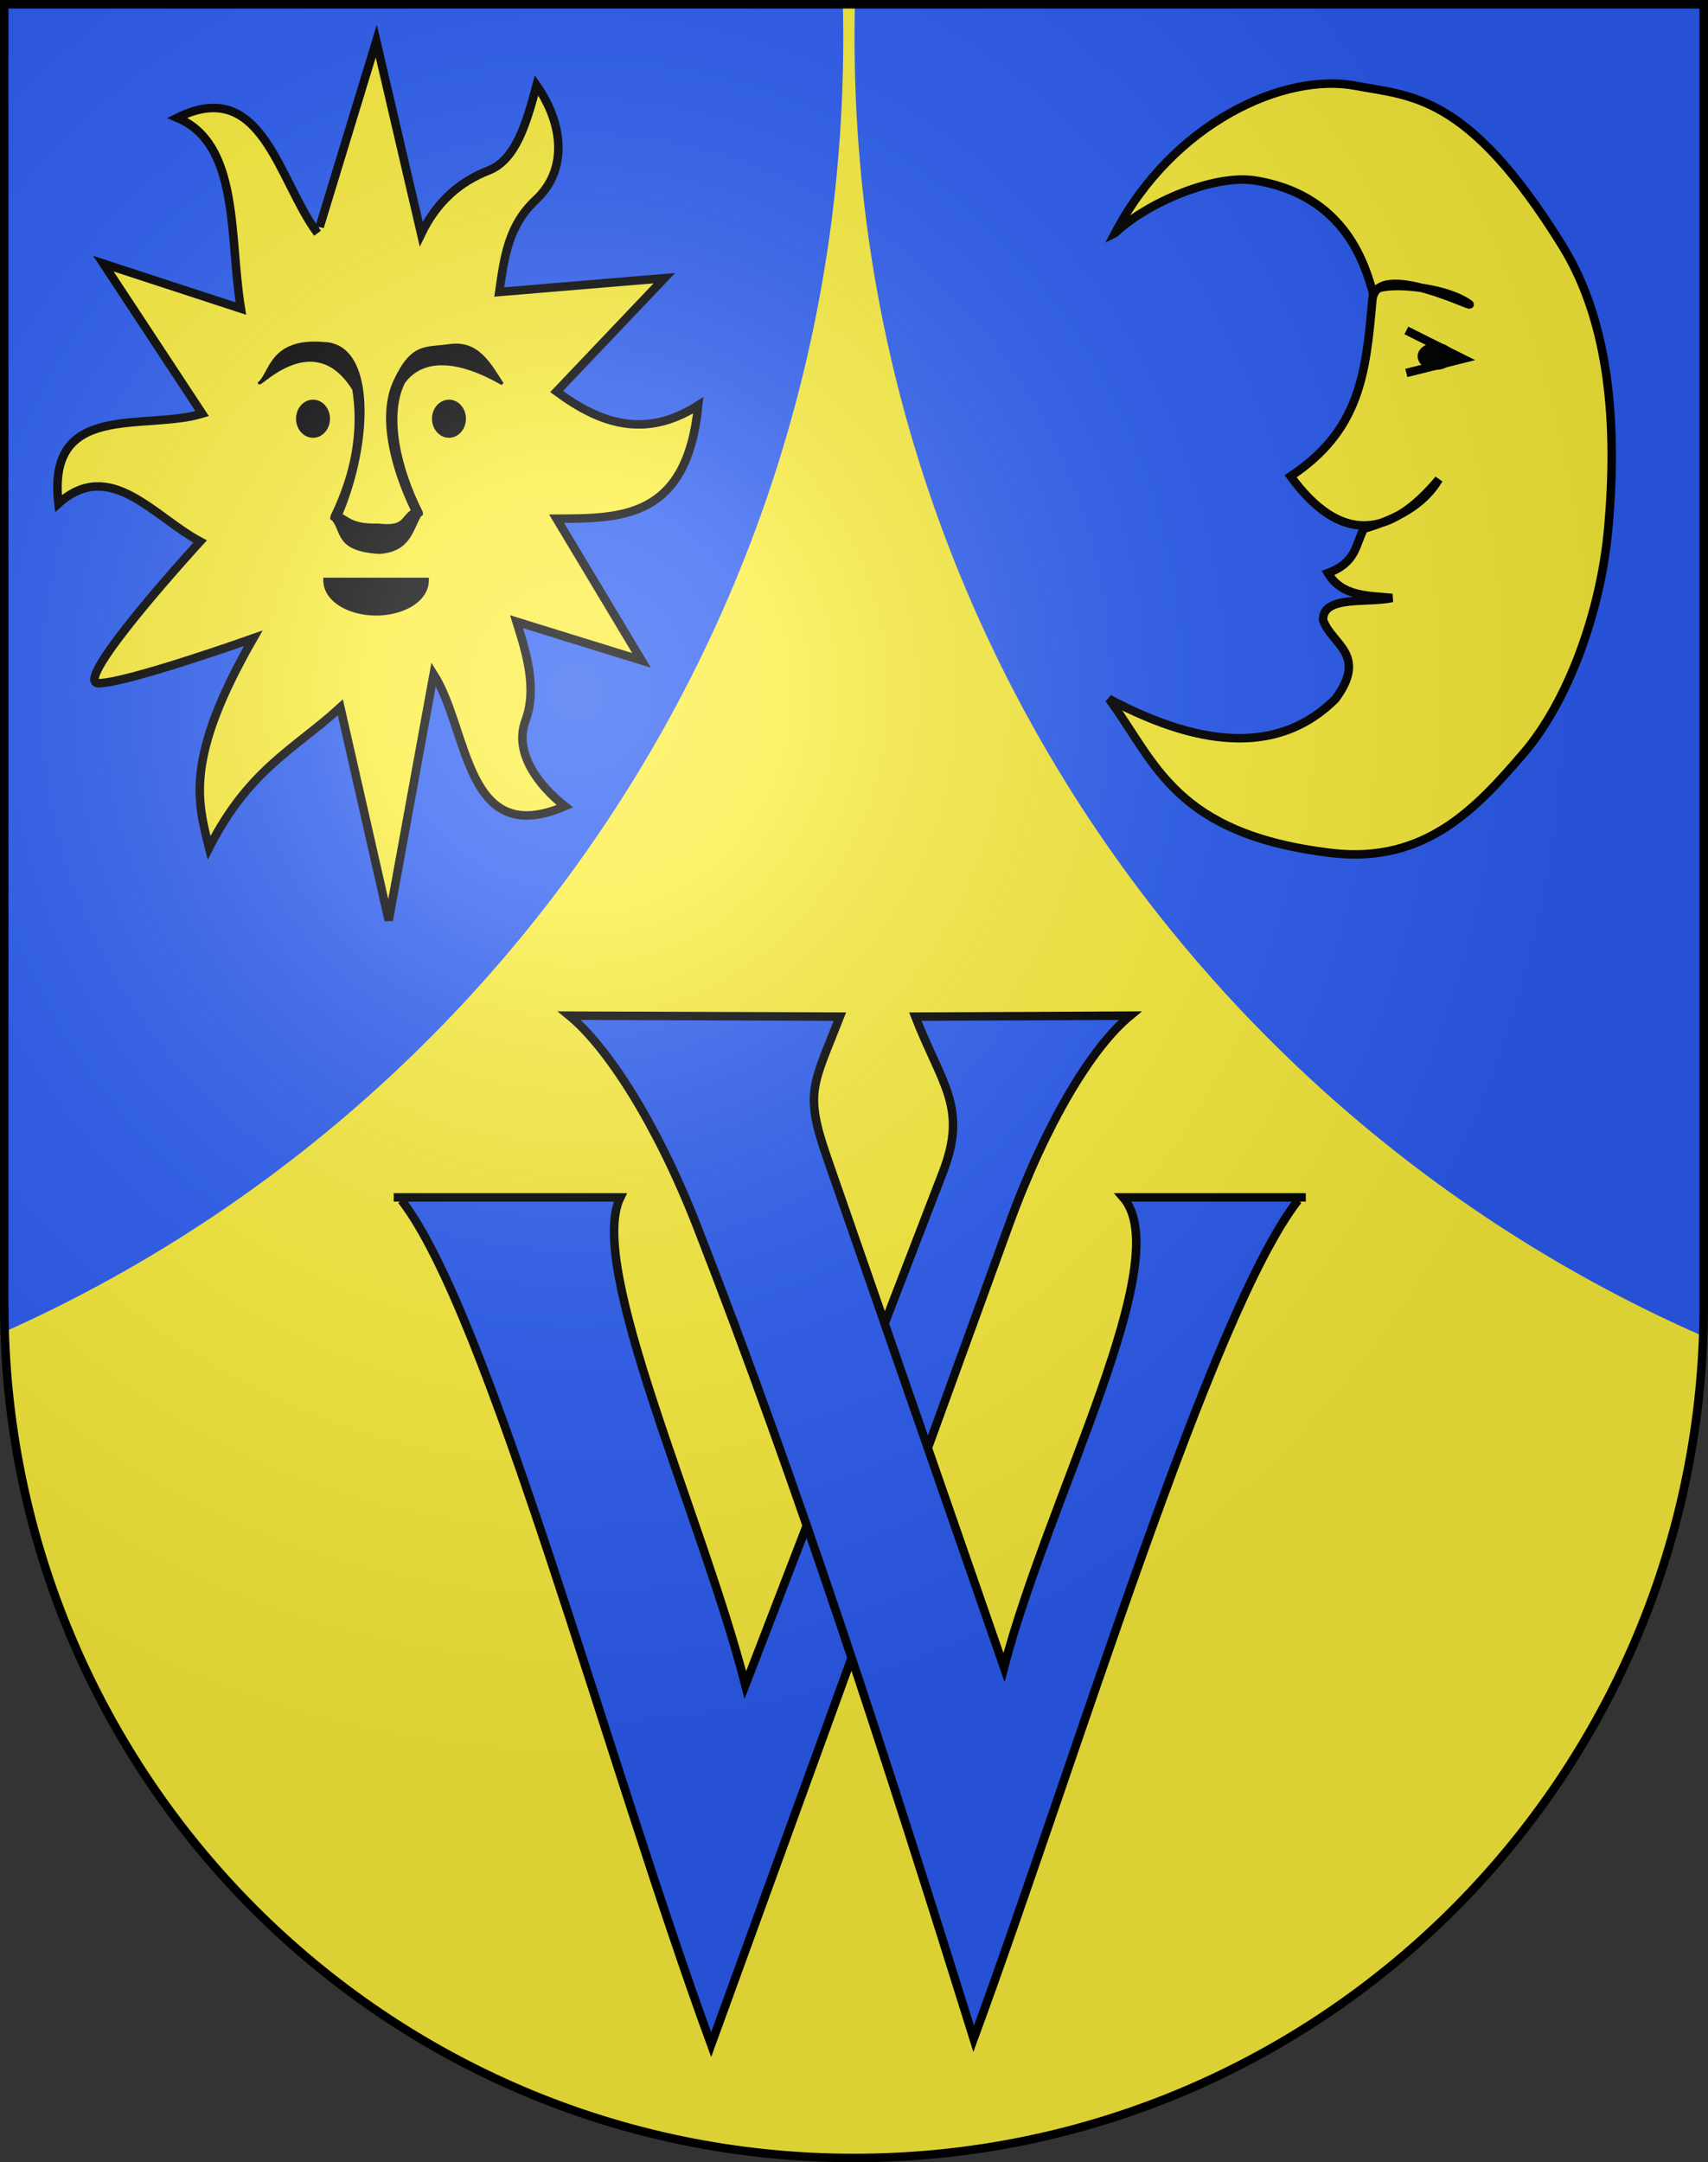 <svg xmlns="http://www.w3.org/2000/svg" xmlns:xlink="http://www.w3.org/1999/xlink" height="763" width="603" version="1.0"><rect width="100%" height="100%" fill="#333333" stroke="none"/><defs><radialGradient xlink:href="#a" id="b" gradientUnits="userSpaceOnUse" gradientTransform="matrix(1.215 0 0 1.267 -839.192 -490.49)" cx="858.042" cy="579.933" fx="858.042" fy="579.933" r="300"/><linearGradient id="a"><stop style="stop-color:#fff;stop-opacity:.314" offset="0"/><stop offset=".19" style="stop-color:#fff;stop-opacity:.251"/><stop style="stop-color:#6b6b6b;stop-opacity:.125" offset=".6"/><stop style="stop-color:#000;stop-opacity:.125" offset="1"/></linearGradient></defs><path d="M1.5 1.5v458.868c0 166.31 134.315 301.132 300 301.132s300-134.822 300-301.132V1.5H1.5z" style="fill:#fcef3c;fill-opacity:1"/><path style="fill:#2b5df2;fill-opacity:1;fill-rule:evenodd;stroke:none;stroke-width:1;stroke-linejoin:round;stroke-miterlimit:4;stroke-dasharray:none;stroke-opacity:1" d="M1.2 1.859v458.875c0 3.133.062 6.233.156 9.344C175.943 392.05 297.7 216.843 297.7 13.357c0-3.84-.039-7.678-.125-11.5H1.2zM301.825 1.859a509.48 509.48 0 0 0-.125 11.5c0 204.635 123.14 380.671 299.313 458.031.122-3.543.187-7.083.187-10.656V1.859H301.825z"/><path d="M141.754 433.57c30.734 39.413 72.877 198.612 109.316 297.93l104.991-288.932c13.331-36.687 29.61-63.226 42.939-74.173l-75.86.351c9.445 24.167 18.571 31.983 9.738 54.904L263.14 604.605c-15.432-60.153-56.192-147.643-44.141-172.07h-80" style="fill:#2b5df2;fill-opacity:1;fill-rule:evenodd;stroke:#000;stroke-width:3;stroke-linecap:butt;stroke-linejoin:miter;stroke-miterlimit:4;stroke-dasharray:none;stroke-opacity:1" transform="translate(0 -10)"/><path style="fill:#2b5df2;fill-opacity:1;fill-rule:evenodd;stroke:#000;stroke-width:3;stroke-linecap:butt;stroke-linejoin:miter;stroke-miterlimit:4;stroke-dasharray:none;stroke-opacity:1" d="M458.246 433.57c-30.734 39.413-78.053 196.541-114.492 295.86-30.684-98.209-61.545-194.17-97.745-286.862-14.2-36.36-31.68-63.226-45.009-74.173l95.527.351c-9.444 24.167-12.62 26.524-4.561 49.729l62.491 179.92c15.716-60.249 61.216-143.798 42.07-165.86H461" transform="translate(0 -10)"/><path d="M393.696 82.212c20.533-38.978 59.662-56.733 84.876-51.948 19.642 3.728 39.577 2.586 72.928 56.34 17.092 27.548 19.435 64 16.34 99.268-2.68 30.542-14.505 61.999-30 80-16.248 18.877-34.418 39.095-67.804 35.124-55.651-6.62-62.064-32.159-78.536-54.392 34.383 18.326 61.232 18.76 80 0 11.607-15.803-1.527-19.236-4.392-27.804-.228-8.898 15.934-5.855 24.392-7.804-8.599-.851-17.822-.453-22.68-8.784 10.147-3.722 9.689-10.096 12.68-15.608 11.268-3.37 21.002-8.276 26.446-17.472-17.434 20.993-34.868 22.816-52.302-1.064 24.545-16.225 26.596-36.52 28.84-62.102 1.312-14.959 38.118 4.095 34.046 1.203-10.293-7.312-37.747-8.256-33.37-2.513-2.32-6.614-7.414-35.46-42.196-40.98-14.031-2.227-37.791 7.616-49.268 18.536z" style="fill:#fcef3c;fill-opacity:1;fill-rule:evenodd;stroke:#000;stroke-width:3;stroke-linecap:butt;stroke-linejoin:miter;stroke-miterlimit:4;stroke-dasharray:none;stroke-opacity:1"/><path d="m496.5 116.604 20 10-20 5" style="fill:#fcef3c;fill-opacity:1;fill-rule:evenodd;stroke:#000;stroke-width:3;stroke-linecap:butt;stroke-linejoin:miter;stroke-miterlimit:4;stroke-dasharray:none;stroke-opacity:1"/><path transform="translate(-640.5 5.604)" d="M1153.212 120.15a5.856 4.209 0 1 1-11.711 0 5.856 4.209 0 1 1 11.711 0z" style="opacity:1;fill:#000;fill-opacity:1;fill-rule:evenodd;stroke:#000;stroke-width:1;stroke-linecap:square;stroke-linejoin:miter;stroke-miterlimit:4;stroke-dasharray:none;stroke-opacity:1"/><g><path d="m112.84 80.108 20-65.608 15.856 68.052c5.69-11.795 14.031-18.57 23.739-22.36 9.615-3.753 13.377-16.47 16.993-30.084 9.741 14.05 10.85 30.045-.21 40.364-9.66 9.01-11.144 19.84-12.966 32.564l58.3-4.876-38.052 40c15.076 11.147 31.047 16.987 50 4.876-3.938 40.063-27.02 39.925-50 40l30 50-44.144-13.66c3.513 11.158 7.371 23.566 3.14 34.985-4.204 11.347 4.765 22.92 13.932 30.139-35.425 15.206-33.713-26.721-46.34-46.588l-15.856 86.836-17.072-75.124c-15.994 14.628-32.226 21.733-46.34 49.515-4.014-16.034-8.871-31.28 15.608-73.907 0 0-44.64 15.856-54.64 15.856s35.856-50 35.856-50c-16.363-8.723-31.85-29.707-50-13.413-4.238-36.251 30.206-25.53 50.732-31.711L36.5 93.036l48.536 15.856c-4.17-25.42-.293-58.082-22.443-67.32 29.994-14.9 35.51 21.877 49.515 40.732" style="fill:#fcef3c;fill-opacity:1;fill-rule:evenodd;stroke:#000;stroke-width:3;stroke-linecap:butt;stroke-linejoin:miter;stroke-miterlimit:4;stroke-dasharray:none;stroke-opacity:1"/><path transform="matrix(1 0 0 2.288 -647.5 -278.383)" d="M798.575 211.098a18.3 5.124 0 1 1-36.598 0h18.299z" style="opacity:1;fill:#000;fill-opacity:1;fill-rule:evenodd;stroke:#000;stroke-width:.661;stroke-linecap:square;stroke-linejoin:miter;stroke-miterlimit:4;stroke-dasharray:none;stroke-opacity:1"/><path transform="translate(-651.41 -10.272)" d="M815.41 158.03a5.49 6.222 0 1 1-10.98 0 5.49 6.222 0 1 1 10.98 0z" style="opacity:1;fill:#000;fill-opacity:1;fill-rule:evenodd;stroke:#000;stroke-width:1;stroke-linecap:square;stroke-linejoin:miter;stroke-miterlimit:4;stroke-dasharray:none;stroke-opacity:1"/><path style="opacity:1;fill:#000;fill-opacity:1;fill-rule:evenodd;stroke:#000;stroke-width:1;stroke-linecap:square;stroke-linejoin:miter;stroke-miterlimit:4;stroke-dasharray:none;stroke-opacity:1" d="M815.41 158.03a5.49 6.222 0 1 1-10.98 0 5.49 6.222 0 1 1 10.98 0z" transform="translate(-699.41 -10.272)"/><path d="M114.541 121.192c-18.943-1.69-18.84 10.375-22.983 13.95.366 1.035 19.532-20 33.317 2.27 2.346 14.874-.424 29.75-7.656 44.624l-.156.906.718.563c3.352 4.455 1.223 10.597 16.223 11.469 10.392-.794 11.12-7.627 14.184-13l.656-.532-.125-.812c-7.565-14.878-12.142-33.83-6.219-45.688 6.68-9.144 19.251-8.447 34.844.5-4.454-6.87-8.632-14.992-18.68-13.518-8.408 1.234-13.07-.71-19.258 12.518-5.86 12.526-.962 30.801 6.219 45.782-3.886 2.587-2.683 6.127-12.112 5.019-8.607.212-10.077-1.955-13.17-3.582 10.818-25.51 11.897-59.725-5.802-60.469z" style="fill:#000;fill-opacity:1;fill-rule:evenodd;stroke:#000;stroke-width:1;stroke-linecap:butt;stroke-linejoin:miter;stroke-miterlimit:4;stroke-dasharray:none;stroke-opacity:1"/></g><g style="display:inline"><path style="fill:url(#b);fill-opacity:1" d="M1.5 1.5v458.868c0 166.31 134.315 301.132 300 301.132s300-134.821 300-301.132V1.5H1.5z"/></g><g style="display:inline"><path style="fill:none;fill-opacity:1;stroke:#000;stroke-width:3;stroke-miterlimit:4;stroke-dasharray:none;stroke-opacity:1" d="M1.5 1.5v458.868c0 166.31 134.315 301.132 300 301.132s300-134.821 300-301.132V1.5H1.5z"/></g></svg>